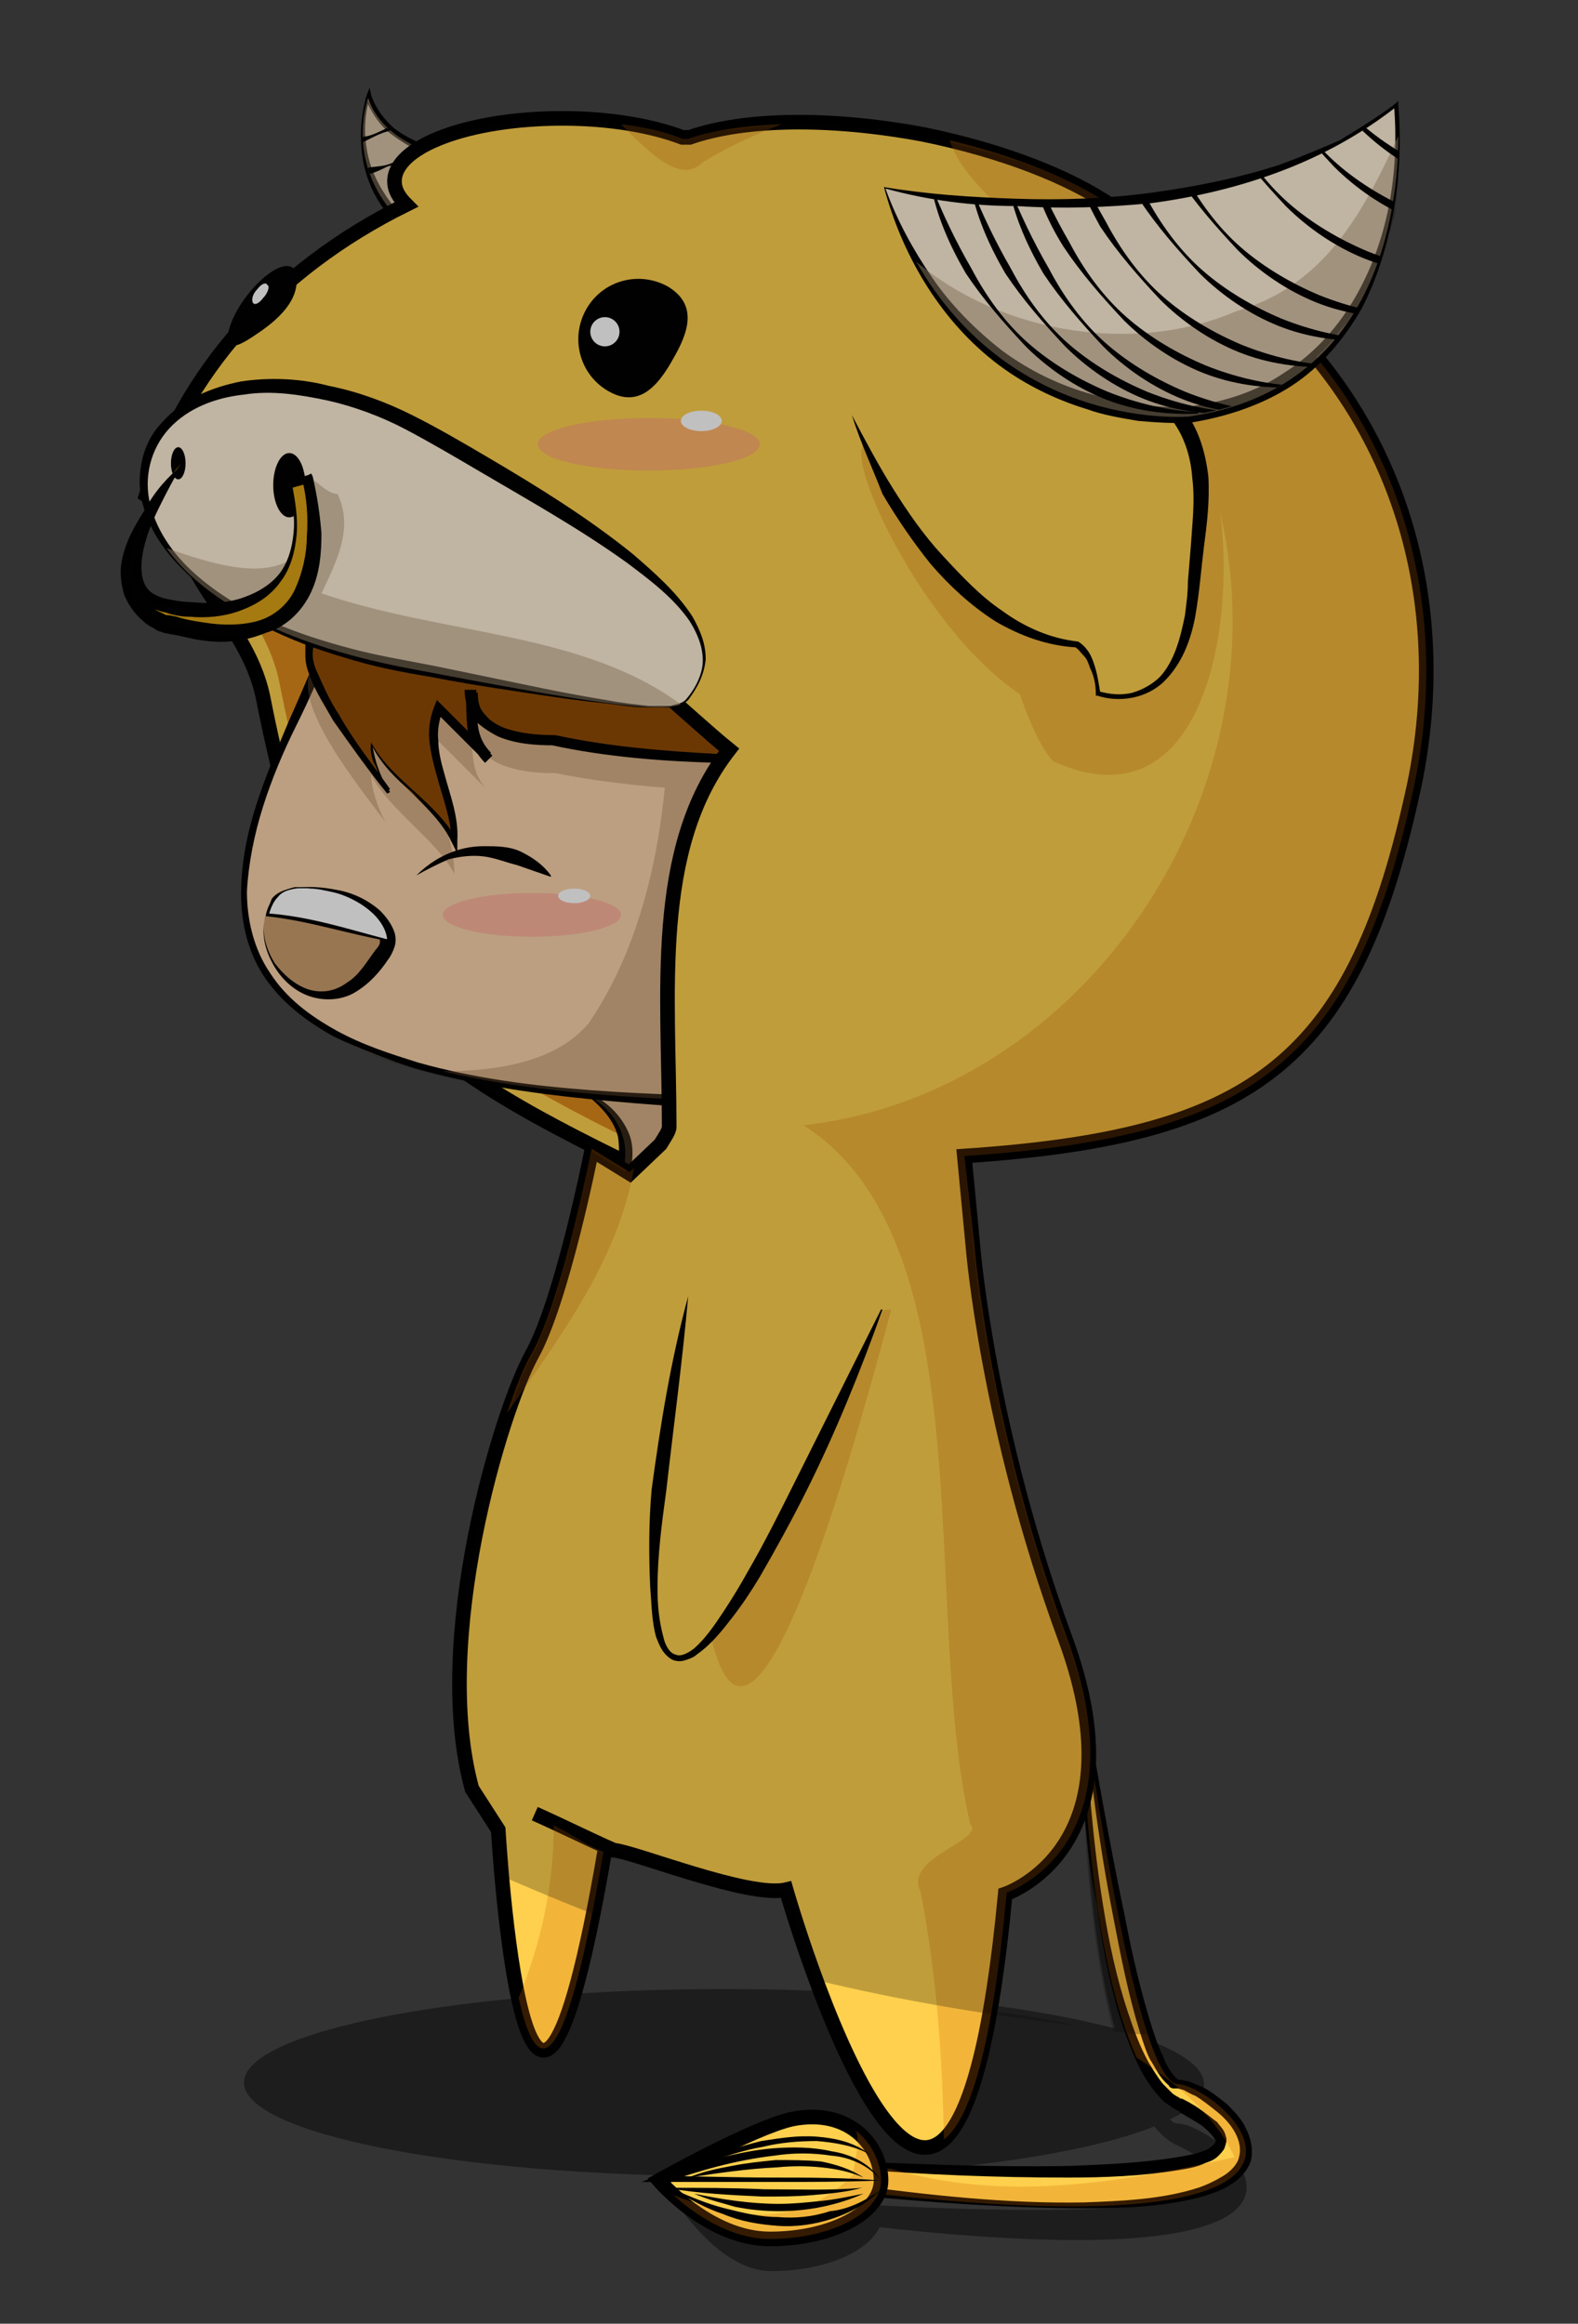 <?xml version="1.0" encoding="utf-8"?>
<!-- Generator: Adobe Illustrator 15.1.0, SVG Export Plug-In . SVG Version: 6.00 Build 0)  -->
<!DOCTYPE svg PUBLIC "-//W3C//DTD SVG 1.1//EN" "http://www.w3.org/Graphics/SVG/1.1/DTD/svg11.dtd">
<svg version="1.1" id="animals" xmlns="http://www.w3.org/2000/svg" xmlns:xlink="http://www.w3.org/1999/xlink" x="0px" y="0px"
	 width="108px" height="159px" viewBox="0 0 108 159" style="enable-background:new 0 0 108 159;" xml:space="preserve">
<rect x="0" y="0" width="108" height="159" fill="#333333" stroke="none"/>
<style type="text/css">
<![CDATA[
	.st0{opacity:0.26;fill:#CE6A06;}
	.st1{opacity:0.52;fill:#B29A7B;}
	.st2{opacity:0.43;}
	.st3{opacity:0.35;fill:#966D44;}
	.st4{fill:#8E4904;}
	.st5{fill:#F9D3AA;}
	.st6{clip-path:url(#SVGID_2_);}
	.st7{clip-path:url(#SVGID_4_);}
	.st8{opacity:0.25;fill:#050404;}
	.st9{fill:#C99C6B;}
	.st10{fill:#FFD04D;}
	.st11{fill:#FFEFD7;}
	.st12{fill:#FFFFFF;}
	.st13{opacity:0.7;fill:#CE6A06;}
	.st14{opacity:0.44;fill:#FF8D8D;}
	.st15{fill:#DBA214;}
	.st16{fill:#FFD04D;stroke:#000000;stroke-miterlimit:10;}
]]>
</style>
<g>
	<path class="st16" d="M57.2,53.1c-11.4-11.4-23.9-25-39.8-18.2c-1.2,0.6-3.2,0.2-4.7-1c-1.5,5.2,4.1,8.1,5.3,13.8
		C21.9,67.5,27.2,72,43.8,80c0.9-1.4,2-2.3,2-3C45.9,67.9,49.3,57.7,57.2,53.1z"/>
	<path class="st13" d="M58.4,52C47,40.6,34.5,27,18.5,33.8c-1.2,0.6-3.2,0.2-4.7-1c-1.5,5.2,4.1,8.1,5.3,13.8
		c3.9,19.7,9.2,24.3,25.9,32.3c0.9-1.4,2-2.3,2-3C47,66.8,50.4,56.6,58.4,52z"/>
	<g>
		<path class="st5" d="M39.4,74.5c0,0,5.1,1.9,2.8,6.9c-2.3,5,7.8-2.8,7.8-2.8v-6.1L39.4,74.5z"/>
		<path d="M39.6,74.5c1.5,0.5,2.9,1.6,3.5,3.2c0.3,0.9,0.2,1.8,0,2.6c-0.1,0.4-0.3,0.8-0.4,1.2c-0.2,0.3-0.3,0.7-0.3,1
			c0,0.1,0,0.1,0,0.2c0.1,0,0.3,0,0.4,0c0.4-0.1,0.7-0.2,1.1-0.3c0.7-0.3,1.4-0.7,2.1-1.1c1.4-0.9,2.6-1.9,3.8-2.9l-0.1,0.3
			c-0.1-2-0.1-4.1-0.2-6.1l0.6,0.5c-1.8,0.4-3.5,0.6-5.3,0.9C43.1,74.2,41.4,74.3,39.6,74.5z M39.4,74.4c1.7-0.5,3.5-1,5.2-1.4
			c1.8-0.4,3.5-0.8,5.3-1.1l0.6-0.1l0,0.6c0,2-0.1,4.1-0.2,6.1l0,0.2l-0.1,0.1c-1.4,0.9-2.7,1.8-4.1,2.6c-0.7,0.4-1.4,0.9-2.1,1.3
			c-0.4,0.2-0.7,0.4-1.2,0.5c-0.2,0.1-0.5,0.1-0.8,0c-0.2,0-0.3-0.2-0.4-0.3c-0.1-0.2-0.1-0.3-0.1-0.5c0-0.5,0.2-1,0.3-1.3
			c0.1-0.4,0.3-0.7,0.4-1.1c0.2-0.7,0.2-1.5,0.1-2.2C42,76.5,40.8,75.3,39.4,74.4l-0.1,0L39.4,74.4z"/>
	</g>
	<path class="st3" d="M39.4,74.5c0,0,5.1,1.9,2.8,6.9c-2.3,5,7.8-2.8,7.8-2.8v-6.1L39.4,74.5z"/>
	<path class="st2" d="M80.6,145.3c-0.2,0-0.4-0.1-0.5-0.3c1.5-0.7,2.3-1.5,2.3-2.4c0-1.2-1.7-2.3-4.6-3.3
		c-2.1-7.8-3.7-20.4-3.7-20.4c0.2,9.6,1.1,15.8,2.2,19.9c-6-1.6-15.7-2.7-26.7-2.7c-18.2,0-32.9,2.9-32.9,6.4s14.7,6.4,32.9,6.4
		c0.2,0,0.5,0,0.7,0c-2.6,1.2-5.1,0.1-5.1,0.1s3.4,6.4,7.6,6.4c3.6,0,6.6-1.3,7.4-3C96.5,156.4,83.7,145.4,80.6,145.3z M60.2,150.9
		c-0.2-0.8-0.6-1.5-1.2-2.1c8.8-0.5,16-1.7,20-3.3c0.9,1.1,1.6,1.3,1.6,1.3C91.5,152.2,67.4,151.3,60.2,150.9z"/>
	<g>
		<path class="st10" d="M74,115.5c0,0,3.4,27,6.6,27.1s16.3,11.9-22.3,7.3v-1.7c0,0,35,2.5,22.3-4.2C80.6,144.1,74.6,142.9,74,115.5
			z"/>
		<path d="M74.1,115.5c0.9,5.2,1.8,10.5,2.9,15.7c0.5,2.6,1.1,5.2,1.9,7.7c0.2,0.6,0.4,1.2,0.7,1.8c0.2,0.6,0.6,1.2,0.9,1.5
			c0,0,0.1,0,0.1,0.1c0,0,0,0,0,0l0.1,0c0.2,0,0.4,0.1,0.6,0.1c0.3,0.1,0.7,0.3,1,0.4c0.6,0.3,1.2,0.8,1.7,1.2c0.5,0.5,1,1,1.3,1.7
			c0.3,0.6,0.5,1.4,0.3,2.2c-0.3,0.8-0.9,1.3-1.4,1.6c-0.6,0.4-1.3,0.6-1.9,0.8c-2.6,0.7-5.3,0.8-8,0.8c-5.3,0-10.6-0.4-15.9-0.9
			l-0.3,0l0-0.3l0-1.7l0-0.3l0.4,0c4.9,0.2,9.8,0.4,14.8,0.3c2.4-0.1,4.9-0.2,7.3-0.6c0.6-0.1,1.2-0.2,1.7-0.4
			c0.3-0.1,0.5-0.2,0.7-0.4c0.2-0.2,0.2-0.2,0.2-0.3c-0.1-0.3-0.5-0.7-1-1.1c-0.5-0.3-1-0.6-1.5-0.9l0.1,0c-0.5-0.2-0.7-0.4-1-0.6
			c-0.3-0.2-0.5-0.5-0.7-0.7c-0.4-0.5-0.8-1.1-1.1-1.7c-0.6-1.2-1-2.4-1.4-3.6c-0.7-2.4-1.2-4.9-1.5-7.4
			C74.1,125.6,73.9,120.5,74.1,115.5L74.1,115.5z M74.1,115.5c0.3,5,0.6,10,1.4,14.9c0.4,2.5,0.9,4.9,1.7,7.3
			c0.4,1.2,0.8,2.3,1.4,3.4c0.3,0.5,0.6,1,1,1.5c0.2,0.2,0.4,0.4,0.6,0.6c0.2,0.2,0.5,0.3,0.6,0.4l0.1,0l0,0c0.6,0.3,1.1,0.6,1.6,1
			c0.3,0.2,0.5,0.4,0.8,0.6c0.2,0.3,0.5,0.5,0.6,1c0.1,0.2,0,0.5-0.1,0.8c-0.1,0.2-0.3,0.4-0.4,0.5c-0.3,0.3-0.6,0.4-0.9,0.5
			c-0.6,0.3-1.3,0.4-1.9,0.5c-2.5,0.4-5,0.5-7.5,0.5c-5,0-9.9-0.2-14.8-0.6l0.3-0.3l0,1.7l-0.3-0.3c5.3,0.7,10.6,1.3,15.9,1.2
			c2.6-0.1,5.3-0.2,7.8-1c0.6-0.2,1.2-0.5,1.7-0.8c0.5-0.3,1-0.8,1.1-1.3c0.3-1.1-0.5-2.3-1.5-3.1c-0.5-0.4-1-0.8-1.5-1.1
			c-0.3-0.1-0.6-0.3-0.8-0.4c-0.1,0-0.3-0.1-0.4-0.1l-0.1,0c-0.1,0-0.1,0-0.2,0c-0.1,0-0.3-0.1-0.3-0.2c-0.7-0.6-0.9-1.2-1.3-1.8
			c-0.3-0.6-0.5-1.3-0.7-1.9c-0.8-2.6-1.3-5.2-1.8-7.8C75.2,126.1,74.5,120.8,74.1,115.5L74.1,115.5z"/>
	</g>
	<path class="st0" d="M80.6,142.6c-3.1-0.2-6.6-27.1-6.6-27.1c0.3,14.7,2.2,21.8,3.8,25.3c2.6,1.7,5.2,3.7,6.7,6.8
		c-8.4,1.9-16,3-23.5,0.8c-1.7-0.1-2.8-0.2-2.8-0.2v1.7C96.9,154.5,83.7,142.8,80.6,142.6z"/>
	<g>
		<path class="st11" d="M47.1,11.5c0,0-19.7,2.4-21.9-4.8c0,0-3.1,8.1,8.5,12C33.6,18.6,46,16.8,47.1,11.5z"/>
		<path d="M47,11.5c-1.9,0.4-3.9,0.5-5.8,0.7c-2,0.1-4,0.1-6-0.1c-2-0.2-4-0.6-5.8-1.4c-0.9-0.4-1.8-0.9-2.6-1.5
			c-0.8-0.6-1.4-1.5-1.8-2.5l0.3,0c-0.4,1.3-0.4,2.7-0.1,4c0.3,1.3,1,2.5,1.8,3.5c0.9,1,1.9,1.8,3.1,2.4c1.2,0.7,2.4,1.2,3.7,1.6
			l-0.2,0c1.3-0.2,2.6-0.5,3.8-0.8c1.3-0.3,2.5-0.7,3.8-1.1c1.2-0.5,2.4-1,3.5-1.7C45.7,13.7,46.6,12.8,47,11.5z M47.1,11.5
			C46.9,12.8,46,14,45,14.9c-1.1,0.9-2.3,1.5-3.5,2.1c-2.5,1.1-5.1,1.8-7.8,2.2l-0.1,0l-0.1,0c-1.3-0.4-2.6-1-3.8-1.8
			c-1.2-0.7-2.3-1.6-3.2-2.8c-0.9-1.1-1.5-2.5-1.7-3.9c-0.2-1.4-0.1-2.8,0.3-4.2l0.2-0.5l0.1,0.5c0.3,0.9,0.9,1.7,1.6,2.3
			c0.8,0.6,1.7,1,2.6,1.3c1.9,0.6,3.8,0.8,5.7,1c1.9,0.2,3.9,0.3,5.9,0.3C43.1,11.5,45.1,11.5,47.1,11.5L47.1,11.5L47.1,11.5z"/>
	</g>
	<path class="st1" d="M47.1,11.5c0,0-19.7,2.4-21.9-4.8c0,0-3.1,8.1,8.5,12C33.6,18.6,46,16.8,47.1,11.5z"/>
	<g>
		<path class="st5" d="M83.5,49.4c0,14.4,0,27.3-35.7,26.1c-32.4-1.1-35.2-10.5-27.9-26c6.2-13.2,8.2-26.1,27.9-26.1
			C67.5,23.3,83.5,35,83.5,49.4z"/>
		<g>
			<path d="M83.6,49.4c0,4,0.1,8.1-0.8,12c-0.5,2-1.2,3.9-2.4,5.6c-1.2,1.7-2.7,3.1-4.4,4.2c-3.5,2.2-7.5,3.3-11.5,3.9
				c-4,0.6-8.1,0.8-12.1,0.8c-4,0-8.1-0.3-12.1-0.7c-4-0.4-8-1-11.9-2.1c-1.9-0.6-3.8-1.3-5.6-2.2c-1.8-1-3.4-2.2-4.6-3.9
				c-1.2-1.7-1.7-3.8-1.7-5.8c0-2.1,0.4-4.1,1-6c0.6-1.9,1.4-3.8,2.2-5.7c0.8-1.8,1.6-3.7,2.4-5.5c1.5-3.7,3-7.5,5.2-11
				c1.1-1.7,2.4-3.3,3.9-4.7c1.5-1.4,3.3-2.5,5.2-3.4c3.8-1.7,8-2.1,12-2.1c8.1,0.1,16.3,2.2,23.2,6.6c3.4,2.2,6.4,5.1,8.6,8.5
				C82.3,41.4,83.6,45.4,83.6,49.4z M83.5,49.4c0-4-1.4-8-3.6-11.3c-2.3-3.3-5.3-6-8.7-8.1c-6.8-4.2-14.9-6.1-22.8-6.2
				c-4,0-8,0.4-11.6,2c-3.6,1.5-6.6,4.3-8.7,7.6c-2.2,3.3-3.7,7.1-5.3,10.7c-0.8,1.8-1.6,3.7-2.5,5.5c-0.9,1.8-1.7,3.7-2.3,5.6
				c-0.6,1.9-1,3.9-1.1,5.8c0,2,0.5,4,1.6,5.6c1.1,1.7,2.7,2.9,4.5,3.9c1.8,1,3.7,1.6,5.6,2.2c3.9,1.1,7.9,1.6,11.9,1.9
				c4,0.3,8,0.4,12,0.4c4,0,8-0.2,12-0.8c3.9-0.6,7.9-1.6,11.3-3.6c1.7-1,3.2-2.3,4.4-3.9c1.2-1.6,2-3.5,2.5-5.4
				C83.5,57.5,83.4,53.4,83.5,49.4z"/>
		</g>
	</g>
	<g>
		<defs>
			<path id="SVGID_1_" d="M47.1,11.5c0,0-19.7,2.4-21.9-4.8c0,0-3.1,8.1,8.5,12C33.6,18.6,46,16.8,47.1,11.5z"/>
		</defs>
		<clipPath id="SVGID_2_">
			<use xlink:href="#SVGID_1_"  style="overflow:visible;"/>
		</clipPath>
		<g class="st6">
			<g>
				<path d="M21.4,9.8c0.9,0,1.7-0.1,2.5-0.3c0.4-0.1,0.9-0.1,1.3-0.2c0.4-0.1,0.8-0.3,1.2-0.5c1.5-0.9,2.9-1.8,4.5-2.6l0,0
					c-1.2,1.3-2.7,2.3-4.4,2.8c-0.4,0.1-0.8,0.3-1.2,0.5c-0.4,0.2-0.8,0.4-1.2,0.5C23.2,10.1,22.2,10.2,21.4,9.8L21.4,9.8z"/>
			</g>
			<g>
				<path d="M22.6,11.8c0.9,0,1.7-0.1,2.5-0.3c0.4-0.1,0.9-0.1,1.3-0.2c0.4-0.1,0.8-0.3,1.2-0.5c1.5-0.9,2.9-1.8,4.5-2.6l0,0
					c-1.2,1.3-2.7,2.3-4.4,2.8c-0.4,0.1-0.8,0.3-1.2,0.4c-0.4,0.2-0.8,0.4-1.2,0.5C24.3,12.2,23.4,12.3,22.6,11.8L22.6,11.8z"/>
			</g>
			<g>
				<path d="M25.5,14.4c0.9,0,1.7-0.1,2.5-0.3c0.4-0.1,0.9-0.1,1.3-0.2c0.4-0.1,0.8-0.3,1.2-0.5c1.5-0.9,2.9-1.8,4.5-2.6l0,0
					c-1.2,1.3-2.7,2.3-4.4,2.8c-0.4,0.1-0.8,0.3-1.2,0.5c-0.4,0.2-0.8,0.4-1.2,0.5C27.3,14.8,26.3,14.8,25.5,14.4L25.5,14.4z"/>
			</g>
		</g>
	</g>
	<path class="st3" d="M83.5,49.4c0-14.4-16-26.1-35.7-26.1c-1.5,0-2.8,0.1-4.1,0.2c0.1,0.7,0.2,1.5,0.3,2.2
		c-14.3,1.3-18.2,9.8-22.8,20.4c-0.9,2.3,3,7.3,5.3,10.3c-0.4-0.5-1.1-2.3-1.1-3.4c1.1,2.3,4.6,4.6,5.7,6.8c0-3.4-2.3-5.7-1.1-9.1
		c1.1,1.1,2.3,2.3,3.4,3.4c-1.1-1.1-1.1-2.3-1.1-4.6c0,3.4,4.6,3.4,5.7,3.4c2.5,0.5,5,0.8,7.5,1c-0.6,6.1-2.2,11.7-5.2,16.1
		c-2,2.4-5.6,3.3-10,3.3c4.5,1.1,10.3,1.7,17.6,2c32.3,1.1,35.4-9.4,35.7-22c0,0,0,0,0,0c0-0.6,0-1.2,0-1.7c0-0.1,0-0.1,0-0.2
		C83.5,50.8,83.5,50.1,83.5,49.4z"/>
	<g>
		<path class="st4" d="M25.4,50.9c1.1,2.3,4.6,4.6,5.7,6.8c0-3.4-2.3-5.7-1.1-9.1c1.1,1.1,2.3,2.3,3.4,3.4c-1.1-1.1-1.1-2.3-1.1-4.6
			c0,3.4,4.6,3.4,5.7,3.4c15,3.2,30.6-0.8,45.6,0.3c0-0.6,0-1.2,0-1.7c0-14.4-16-26.1-35.7-26.1c-17.4,0-21.7,9.1-26.6,20.6
			c-0.9,2.3,3,7.3,5.3,10.3C26.2,53.8,25.4,52,25.4,50.9z"/>
		<g>
			<path d="M25.4,50.8c0.7,1.3,1.8,2.3,2.9,3.3c1.1,1,2.2,2,3,3.4l-0.4,0.1c0-1.5-0.6-3-1-4.5c-0.2-0.7-0.4-1.5-0.5-2.3
				c-0.1-0.8,0-1.6,0.3-2.4l0.2-0.5l0.4,0.4l3.4,3.4l-0.5,0.5c-0.6-0.6-1.1-1.5-1.2-2.3c-0.1-0.9-0.1-1.7-0.1-2.5h0.8
				c0,0.6,0.1,1.1,0.5,1.5c0.3,0.4,0.8,0.7,1.3,0.9c1.1,0.4,2.3,0.5,3.5,0.5h0l0,0c3.7,0.8,7.5,1.1,11.3,1.3c3.8,0.1,7.6,0,11.4-0.2
				c3.8-0.2,7.6-0.4,11.4-0.6c3.8-0.1,7.6-0.2,11.4,0l-0.2,0.2c0-1,0-2.1-0.1-3.1c-0.1-1-0.2-2-0.5-3c-0.5-2-1.3-3.9-2.3-5.6
				c-2.1-3.5-5.1-6.4-8.4-8.7c-6.8-4.5-15-6.7-23.1-6.9c-4.1-0.1-8.2,0.3-12,1.6c-1.9,0.7-3.7,1.7-5.3,2.9c-1.6,1.2-3,2.7-4.2,4.4
				c-2.4,3.3-4.1,7.1-5.7,10.8c-0.2,0.5-0.3,0.9-0.3,1.4c0,0.5,0.2,1,0.4,1.4c0.4,0.9,0.8,1.8,1.4,2.7c1,1.8,2.3,3.4,3.5,5.1
				l-0.2,0.1c-0.3-0.5-0.6-1.1-0.8-1.7C25.5,52.1,25.3,51.5,25.4,50.8l-0.1-0.2L25.4,50.8z M25.5,51.1c0.1,0.5,0.2,1,0.4,1.5
				c0.2,0.6,0.5,1.1,0.8,1.6l-0.2,0.1c-1.3-1.6-2.5-3.3-3.7-5c-0.5-0.9-1.1-1.8-1.5-2.8c-0.2-0.5-0.4-1-0.4-1.6c0-0.3,0-0.5,0-0.9
				c0-0.1,0-0.1,0.1-0.2l0-0.1l0-0.1l0.1-0.4c1.6-3.8,3.2-7.6,5.6-11.1c2.4-3.4,5.8-6.3,9.8-7.7c4-1.5,8.2-1.8,12.4-1.8
				c4.2,0.1,8.3,0.7,12.3,1.9c4,1.2,7.8,2.9,11.3,5.3c3.4,2.4,6.4,5.4,8.5,9.1c1,1.8,1.8,3.8,2.3,5.8c0.2,1,0.4,2.1,0.4,3.1
				c0.1,1,0,2.1,0,3.1l0,0.2l-0.2,0c-3.8-0.3-7.6-0.3-11.4-0.1c-3.8,0.2-7.6,0.5-11.4,0.8c-3.8,0.3-7.6,0.5-11.5,0.4
				c-3.8-0.1-7.7-0.4-11.4-1.2l0.1,0c-1.3,0-2.6-0.1-3.8-0.6c-0.6-0.3-1.2-0.7-1.7-1.2c-0.4-0.6-0.6-1.3-0.6-2h0.8
				c0,0.8,0,1.6,0.1,2.4c0.1,0.8,0.4,1.4,0.9,1.9l-0.5,0.5l-3.4-3.4l0.6-0.1c-0.2,0.7-0.4,1.4-0.3,2.2c0,0.7,0.2,1.5,0.4,2.2
				c0.4,1.5,1,3,0.9,4.6l0,0.9l-0.4-0.8c-0.6-1.3-1.7-2.3-2.7-3.4C27.2,53.4,26.1,52.3,25.5,51.1z"/>
		</g>
	</g>
	<path class="st16" d="M76.1,14.1c-2.9-2-7.5-3.8-12.9-4.9c-6.4-1.2-12.3-1.1-16,0.2c-0.2,0-0.3,0-0.5,0c-2.1-0.8-5-1.3-8.2-1.3
		c-6.4,0-11.5,1.9-11.5,4.3c0,0.6,0.3,1.1,0.8,1.6C18.7,18.5,12.6,25.6,10,33.9c1.6,1.2,3.7,1.7,5,1C32,33.1,44.2,46.7,49.9,51.3
		c-5.3,6.8-4.1,16.7-4.1,25.8c0,0.3-0.3,0.7-0.6,1.2l-2.1,2l-2.6-1.6c0,0-2,10.2-4.1,14c-2.1,3.8-6.9,19.5-4.1,29.7l1.8,2.8
		c0,0,1.9,33,7.3,1.4c0,0,0.2,0,0.6,0c-1.8-0.8-3.6-1.7-5.4-2.5c1.8,0.8,3.6,1.7,5.4,2.5c1.4,0.1,9.3,3.3,11.8,2.7
		c0,0,11.3,39.5,15,0.3c0,0,9.4-3.1,4.1-17.5s-6.3-26.7-6.3-26.7L66,79.1c19.4-1.3,26.5-6.1,30.6-24.5
		C100.2,39.1,94.4,22.2,76.1,14.1z"/>
	<path class="st0" d="M46.7,9.5c-1.2-0.5-2.6-0.8-4.2-1c2.1,2.1,4.1,4.1,5.6,2.6c1.8-1.1,3.6-1.9,5.4-2.6c-2.5,0.1-4.7,0.4-6.4,1
		C47.1,9.5,46.9,9.5,46.7,9.5z"/>
	<path class="st0" d="M35.5,136.7c1.1,5.1,3,6.6,5.8-10c-1.1-0.4-2-1.1-3.4-1.8C37.9,129.1,37,133,35.5,136.7z"/>
	<path class="st0" d="M43.1,80.2l-2.6-1.6c0,0-2,10.2-4.1,14c-0.5,0.8-1.1,2.3-1.7,4.1c3.7-5.3,7.6-10.5,8.7-16.8L43.1,80.2z"/>
	<path class="st0" d="M76.1,14.1c-2.6-1.8-6.5-3.4-11.1-4.5c2.1,6.7,17.9,9.5-5.8,20.8c-1.5,0.7,3.8,12.5,10.6,17.1
		c0,0,1.1,3.4,2.3,4.6c10.2,4.6,12.5-9.1,11.4-17.1C88,54.3,74.3,74.8,55,77c12.5,8,8,33,11.4,47.8c1.1,1.1-4.6,2.3-3.4,4.6
		c1.1,5.7,1.5,11.3,1.6,17c1.8-1.4,3.3-6.2,4.3-16.9c0,0,9.4-3.1,4.1-17.5s-6.3-26.7-6.3-26.7L66,79.1c19.4-1.3,26.5-6.1,30.6-24.5
		C100.2,39.1,94.4,22.2,76.1,14.1z"/>
	<g>
		<path class="st10" d="M58.3,28.4c0,0,5.9,14.9,15.5,15.7c0,0,1.3,0.6,1.5,3.4c0,0,5.6,2.3,6.5-6.8c0.9-9.1,3-14.6-14-17.9"/>
		<path d="M58.3,28.4c0.9,1.7,1.8,3.4,2.8,5c1,1.6,2.1,3.2,3.4,4.6c1.3,1.4,2.6,2.8,4.1,3.8c1.5,1.1,3.3,1.9,5.2,2.1l0,0l0,0
			c0.3,0.2,0.5,0.4,0.7,0.7c0.2,0.3,0.3,0.6,0.4,0.9c0.2,0.6,0.3,1.3,0.4,1.9l-0.1-0.1c0.7,0.2,1.5,0.3,2.3,0.1
			c0.7-0.2,1.4-0.6,1.9-1.1c1-1.1,1.4-2.7,1.7-4.2c0.1-0.8,0.2-1.5,0.2-2.3l0.2-2.4c0.1-1.6,0.3-3.1,0.1-4.7c-0.1-1.5-0.6-3-1.5-4.1
			c-0.9-1.2-2.2-2.1-3.6-2.8c-2.8-1.4-5.8-2.3-8.9-3.1l0-0.1c3.1,0.5,6.3,1.1,9.3,2.4c1.5,0.7,2.9,1.6,4,2.9c1.1,1.3,1.6,3,1.8,4.7
			c0.1,1.7-0.1,3.3-0.3,4.8c-0.2,1.6-0.3,3.1-0.6,4.8c-0.3,1.6-0.9,3.2-2.1,4.4c-1.2,1.2-3.1,1.5-4.6,1l-0.1,0l0-0.1
			c0-0.6-0.1-1.2-0.4-1.8c-0.1-0.3-0.2-0.6-0.4-0.8c-0.2-0.2-0.4-0.5-0.6-0.6l0.1,0c-2-0.1-3.9-0.8-5.6-1.8
			c-1.7-1.1-3.1-2.4-4.4-3.9c-1.2-1.5-2.3-3.1-3.3-4.8C59.7,32,58.9,30.3,58.3,28.4L58.3,28.4z"/>
	</g>
	<g>
		<path class="st11" d="M60.5,12.8c0,0,21.3,5,35.1-5.6c0,0,2.1,18.9-14.2,21.2C81.3,28.4,66.2,29.9,60.5,12.8z"/>
		<path d="M60.5,12.8c3,0.5,6,0.7,9.1,0.8c3,0.1,6.1,0,9.1-0.4c3-0.4,6-1,8.8-1.9c1.4-0.5,2.8-1.1,4.2-1.7C93,8.8,94.3,8,95.5,7.1
			l0.2-0.2l0,0.3c0.2,2.4,0.1,4.7-0.3,7.1c-0.4,2.3-1.1,4.7-2.2,6.8c-1.2,2.1-2.8,4-4.8,5.3c-2,1.3-4.4,2.1-6.8,2.5
			c-1.3,0.1-2.5,0-3.7-0.1c-1.2-0.2-2.4-0.4-3.5-0.8c-2.3-0.7-4.5-1.8-6.4-3.3C64.2,21.7,61.7,17.3,60.5,12.8L60.5,12.8L60.5,12.8z
			 M60.6,12.9c0.8,2.2,1.9,4.2,3.2,6.1c1.3,1.9,3,3.6,4.8,5c1.9,1.4,4,2.4,6.2,3c2.2,0.6,4.6,1,6.7,0.8c2.3-0.3,4.5-1,6.4-2.3
			c1.9-1.2,3.5-2.9,4.7-4.9c2.4-4,3.2-8.8,2.8-13.5l0.3,0.1c-2.4,1.9-5.1,3.4-8,4.5c-2.9,1.1-5.9,1.8-8.9,2.2
			c-3.1,0.3-6.1,0.4-9.2,0.2C66.5,14.1,63.5,13.7,60.6,12.9z"/>
	</g>
	<path class="st1" d="M84.6,21.3c-6.7,2.9-15.8,1.7-21.9-3.4c6.7,11.7,18.7,10.6,18.7,10.6c13-1.9,14.3-14.3,14.3-19.2
		C93.2,14.8,90.5,19.6,84.6,21.3z"/>
	<g>
		<path class="st11" d="M47,47.9c-0.9,1.1-5.7,0.3-19.3-2.2C14.1,43.1,9,36.8,9.9,31.9c0.9-4.9,8.7-8.5,20.5-1.6
			C42.5,37.3,51.4,42.7,47,47.9z"/>
		<path d="M47.1,47.9c-0.4,0.4-0.9,0.4-1.4,0.5c-0.5,0-1,0-1.5,0c-1,0-2-0.2-3-0.3c-2-0.2-3.9-0.5-5.9-0.8c-2-0.3-3.9-0.6-5.9-1
			c-1.9-0.3-3.9-0.7-5.8-1.3c-3.8-1.1-7.5-2.8-10.5-5.5c-1.5-1.3-2.8-3-3.3-4.9c-0.3-1-0.3-2-0.1-3c0.2-1,0.7-2,1.4-2.7
			c1.4-1.6,3.4-2.4,5.4-2.8c2-0.3,4.1-0.2,6,0.3c2,0.4,3.9,1.1,5.7,2c1.8,0.9,3.5,1.9,5.2,2.9c3.4,2,6.8,4.1,9.9,6.6
			c1.5,1.3,3,2.6,4.1,4.3c0.5,0.9,0.9,1.8,0.9,2.9C48.2,46.2,47.7,47.1,47.1,47.9z M47,47.8c0.6-0.7,1.1-1.7,1.1-2.6
			c0-1-0.4-1.9-0.9-2.7c-1.1-1.6-2.7-2.8-4.3-4c-3.2-2.3-6.6-4.2-10-6.2c-1.7-1-3.4-2-5.1-2.9c-1.7-0.9-3.6-1.6-5.4-2
			c-1.9-0.4-3.8-0.7-5.7-0.4c-1.9,0.2-3.8,0.9-5.1,2.3c-1.3,1.4-1.8,3.4-1.3,5.3c0.5,1.9,1.7,3.5,3.2,4.8c1.5,1.3,3.2,2.3,5,3.1
			c1.8,0.8,3.7,1.4,5.6,1.9c1.9,0.5,3.8,0.8,5.8,1.2c1.9,0.4,3.9,0.8,5.8,1.2c1.9,0.4,3.9,0.8,5.8,1.1c1,0.2,2,0.3,2.9,0.4
			c0.5,0,1,0,1.5,0C46.1,48.2,46.7,48.2,47,47.8z"/>
	</g>
	<path class="st1" d="M23.1,33.8c-1.1,0-2.3-2.3-3.4-1.1c0,1.1,1.1,4.6,0,5.7c-2.1,1.1-5.2,0.2-8.3-0.9c2.4,3.4,7.6,6.5,16.4,8.2
		c12,2.3,17.1,3.1,18.8,2.5c-6.8-5-16.1-4.7-24.6-7.6C23.1,38.3,24.2,36.1,23.1,33.8z"/>
	<g>
		<path d="M46.1,24.5c-1.1,2-2.4,3.4-4.4,2.3c-2-1.1-2.7-3.6-1.6-5.6c1.1-2,3.6-2.7,5.6-1.6C47.7,20.8,47.2,22.6,46.1,24.5z"/>
		<circle class="st12" cx="41.4" cy="22.7" r="1"/>
	</g>
	<g>
		<path d="M17.8,22.7c-1.3,0.9-2.3,1.5-2.2,0.2c0.2-1.3,1.4-3.1,2.7-4.1c1.3-1,2.2-0.7,2,0.6C20.2,20.7,19.1,21.8,17.8,22.7z"/>
		<path class="st12" d="M18,20.4c-0.3,0.4-0.6,0.5-0.7,0.3c-0.1-0.2,0-0.6,0.3-0.9c0.3-0.4,0.6-0.5,0.7-0.3
			C18.5,19.6,18.3,20.1,18,20.4z"/>
	</g>
	<ellipse cx="19.8" cy="33.2" rx="1.1" ry="2.2"/>
	<ellipse cx="12.2" cy="31.7" rx="0.5" ry="1.1"/>
	<g>
		<path class="st15" d="M12.4,31.7c0,0-6.6,8.6-1,9.7c5.6,1.1,10-1.5,8.4-8.3l1.1-0.3c0,0,3.5,13.7-9.4,9.8
			C11.4,42.7,4.7,40.9,12.4,31.7z"/>
		<g>
			<path d="M12.5,31.8c-0.6,0.9-1.1,1.9-1.6,2.9c-0.5,1-0.9,2-1.1,3c-0.2,1-0.2,2.1,0.4,2.7c0.3,0.3,0.8,0.5,1.3,0.6
				c0.5,0.1,1.1,0.2,1.6,0.2c1.1,0.1,2.1,0.1,3.2-0.2c1-0.3,2-0.8,2.7-1.6c0.7-0.8,1-1.9,1.1-3c0.1-1.1-0.1-2.2-0.3-3.2l0-0.2
				l0.2-0.1l1.1-0.4l0.2-0.1l0.1,0.2c0.3,1.3,0.5,2.6,0.6,3.9c0,1.3-0.1,2.7-0.7,4c-0.6,1.3-1.7,2.4-3.1,2.8
				C16.5,44,15,44,13.7,43.8c-0.7-0.1-1.3-0.3-2-0.4l-0.5-0.1c-0.2-0.1-0.4-0.1-0.5-0.2c-0.3-0.2-0.6-0.3-0.9-0.6
				c-0.6-0.5-1-1.1-1.3-1.8c-0.2-0.7-0.3-1.4-0.2-2.1c0.2-1.4,0.9-2.6,1.6-3.7C10.6,33.6,11.5,32.6,12.5,31.8l0.3-0.4L12.5,31.8z
				 M12.5,31.8c-0.8,1.1-1.5,2.1-2.1,3.3c-0.6,1.1-1.1,2.3-1.2,3.5c-0.1,1.2,0.3,2.4,1.3,3c0.2,0.2,0.5,0.3,0.7,0.4
				c0.1,0.1,0.3,0.1,0.4,0.1l0.5,0.1c0.6,0.2,1.2,0.3,1.9,0.4c1.2,0.2,2.5,0.2,3.6-0.1c1.1-0.3,2.1-1.1,2.6-2.2
				c0.5-1.1,0.8-2.4,0.8-3.6c0.1-1.3,0-2.6-0.3-3.8l0.3,0.2l-1.1,0.3l0.1-0.2c0.2,1.1,0.4,2.2,0.3,3.4c-0.1,1.1-0.4,2.3-1.1,3.2
				c-0.7,1-1.7,1.6-2.8,2c-1.1,0.4-2.3,0.5-3.4,0.4c-0.6,0-1.1-0.1-1.7-0.3c-0.6-0.1-1.2-0.4-1.7-0.9c-0.5-0.5-0.7-1.1-0.8-1.8
				c0-0.6,0.1-1.2,0.2-1.8C9.7,35.3,10.9,33.4,12.5,31.8L12.5,31.8z"/>
		</g>
	</g>
	<path class="st0" d="M47.6,90.8c0,0-1.8,56.1,13.4-1.2"/>
	<g>
		<path class="st10" d="M47.1,88.7c0,0-10.1,55.2,13.4,0.8"/>
		<path d="M47.1,88.7c-0.4,4.5-1,8.9-1.5,13.3c-0.3,2.2-0.6,4.4-0.6,6.7c0,1.1,0.1,2.2,0.4,3.3c0.1,0.5,0.4,1.1,0.8,1.2
			c0.4,0.2,0.9-0.1,1.3-0.4c0.8-0.7,1.4-1.6,2-2.5c0.6-0.9,1.2-1.9,1.7-2.8c1.1-1.9,2.1-3.9,3.1-5.9c2-4,4-8,6-12l0.1,0
			c-1.5,4.2-3.2,8.4-5.2,12.4c-1,2-2.1,4-3.2,5.9c-0.6,1-1.2,1.9-1.9,2.8c-0.7,0.9-1.4,1.8-2.4,2.5c-0.2,0.2-0.5,0.3-0.8,0.4
			c-0.3,0.1-0.7,0.1-1-0.1c-0.6-0.4-0.8-1-1-1.5c-0.3-1.1-0.3-2.2-0.4-3.4c-0.1-2.2-0.1-4.5,0.1-6.7C45.2,97.5,45.9,93.1,47.1,88.7
			L47.1,88.7z"/>
	</g>
	<path class="st16" d="M60.3,149.2c0,2.2-3.4,4-7.6,4c-4.2,0-7.6-4-7.6-4s6.4-3.6,9.1-4.2C58.2,144.2,60.3,146.9,60.3,149.2z"/>
	<path class="st0" d="M58.6,145.8c0.3,1.1-0.2,2.2-0.2,3c-3.8,3.8-8.2,3-12.3,1.4c1.3,1.2,3.8,3,6.6,3c4.2,0,7.6-1.8,7.6-4
		C60.3,148,59.7,146.7,58.6,145.8z"/>
	<g>
		<g>
			<path d="M45.1,149.2c1.1-0.6,2.3-1.2,3.4-1.6s2.4-0.8,3.6-1.1c1.3-0.2,2.5-0.4,3.8-0.3c1.3,0.1,2.6,0.4,3.6,1.2
				c-1.1-0.6-2.4-0.8-3.6-0.9c-1.2,0-2.5,0.1-3.7,0.4c-1.2,0.2-2.4,0.6-3.6,1C47.4,148.3,46.2,148.7,45.1,149.2z"/>
		</g>
		<g>
			<path d="M60.2,149.9c-0.9,0.9-2,1.5-3.2,1.9c-1.2,0.4-2.5,0.6-3.8,0.5c-1.3-0.1-2.5-0.3-3.7-0.8c-1.2-0.4-2.3-1-3.4-1.7
				c1.1,0.5,2.3,1,3.5,1.3c1.2,0.3,2.4,0.6,3.6,0.6c1.2,0.1,2.4,0,3.6-0.4C58,151.2,59.2,150.6,60.2,149.9z"/>
		</g>
		<g>
			<path d="M60.3,149.2c-2.5,0.1-5,0.1-7.5,0.1c-2.5,0-5,0-7.5,0l-1.4,0l1.3-0.5c1.3-0.5,2.5-0.8,3.8-1.1c1.3-0.3,2.6-0.6,3.9-0.7
				c1.3-0.1,2.7-0.1,4,0.2C58.3,147.4,59.6,148.1,60.3,149.2z M60.3,149.2c-0.8-1-2.1-1.6-3.4-1.7c-1.3-0.2-2.6-0.2-3.9,0
				c-2.6,0.3-5.1,1-7.6,1.9l-0.1-0.5c2.5,0,5,0.1,7.5,0.1C55.3,149,57.8,149,60.3,149.2z"/>
		</g>
		<g>
			<path d="M47.1,149c1-0.4,1.9-0.6,3-0.8c1-0.2,2-0.3,3-0.4c1,0,2.1,0,3.1,0.1c1,0.2,2,0.5,2.9,1.1c-0.9-0.4-1.9-0.6-2.9-0.7
				c-1-0.1-2-0.1-3,0C51.1,148.4,49.1,148.7,47.1,149z"/>
		</g>
		<g>
			<path d="M45.6,149.7c2.3,0,4.5,0,6.7,0.1c2.2,0,4.5,0.1,6.7-0.1c-1.1,0.3-2.2,0.4-3.4,0.5c-1.1,0.1-2.3,0.1-3.4,0.1
				C50.1,150.2,47.8,150.1,45.6,149.7z"/>
		</g>
		<g>
			<path d="M47.5,150.1c1.9,0.4,3.9,0.7,5.8,0.7c1,0,1.9-0.1,2.9-0.2c1-0.1,1.9-0.3,2.9-0.5c-1.8,0.8-3.8,1.2-5.8,1.2
				c-1,0-2-0.1-3-0.3C49.3,150.7,48.4,150.5,47.5,150.1z"/>
		</g>
	</g>
	<g>
		<defs>
			<path id="SVGID_3_" d="M60.6,12.8c0,0,21.3,5,35.1-5.6c0,0,2.1,18.9-14.2,21.2C81.5,28.4,66.3,29.9,60.6,12.8z"/>
		</defs>
		<clipPath id="SVGID_4_">
			<use xlink:href="#SVGID_3_"  style="overflow:visible;"/>
		</clipPath>
		<g class="st7">
			<g>
				<path d="M63.7,12.6c0.8,2,1.7,3.9,2.8,5.8c1,1.9,2.3,3.7,3.9,5.1c1.6,1.4,3.5,2.5,5.4,3.3c2,0.8,4.1,1.3,6.2,1.4v0.1
					c-2.2,0.1-4.4-0.2-6.4-1c-2-0.8-3.9-2.1-5.4-3.6c-1.5-1.6-2.9-3.2-4.1-5C65,16.8,64.1,14.8,63.7,12.6L63.7,12.6z"/>
			</g>
			<g>
				<path d="M66.4,12.6c0.8,2,1.7,3.9,2.8,5.8c1,1.9,2.3,3.7,3.9,5.1c1.6,1.4,3.5,2.5,5.4,3.3c2,0.8,4.1,1.3,6.2,1.4v0.1
					c-2.2,0.1-4.4-0.2-6.4-1c-2-0.8-3.9-2.1-5.4-3.6c-1.5-1.6-2.9-3.2-4.1-5C67.7,16.8,66.8,14.8,66.4,12.6L66.4,12.6z"/>
			</g>
			<g>
				<path d="M69,12.6c0.8,2,1.7,3.9,2.8,5.8c1,1.9,2.3,3.7,3.9,5.1c1.6,1.4,3.5,2.5,5.4,3.3c2,0.8,4.1,1.3,6.2,1.4v0.1
					c-2.2,0.1-4.4-0.2-6.4-1c-2-0.8-3.9-2.1-5.4-3.6c-1.5-1.6-2.9-3.2-4.1-5C70.3,16.8,69.4,14.8,69,12.6L69,12.6z"/>
			</g>
			<g>
				<path d="M70.4,10.8c0.8,2,1.7,3.9,2.8,5.8c1,1.9,2.3,3.7,3.9,5.1c1.6,1.4,3.5,2.5,5.4,3.3c2,0.8,4.1,1.3,6.2,1.4v0.1
					c-2.2,0.1-4.4-0.2-6.4-1c-2-0.8-3.9-2.1-5.4-3.6c-1.5-1.6-2.9-3.2-4.1-5C71.6,15,70.8,13,70.4,10.8L70.4,10.8z"/>
			</g>
			<g>
				<path d="M72.9,9.4c0.8,2,1.7,3.9,2.8,5.8c1,1.9,2.3,3.7,3.9,5.1c1.6,1.4,3.5,2.5,5.4,3.3c2,0.8,4.1,1.3,6.2,1.4v0.1
					c-2.2,0.1-4.4-0.2-6.4-1c-2-0.8-3.9-2.1-5.4-3.6c-1.5-1.6-2.9-3.2-4.1-5C74.2,13.5,73.3,11.5,72.9,9.4L72.9,9.4z"/>
			</g>
			<g>
				<path d="M75.6,7.6c0.8,2,1.7,3.9,2.8,5.8c1,1.9,2.3,3.7,3.9,5.1c1.6,1.4,3.5,2.5,5.4,3.3c2,0.8,4.1,1.3,6.2,1.4v0.1
					c-2.2,0.1-4.4-0.2-6.4-1c-2-0.8-3.9-2.1-5.4-3.6c-1.5-1.6-2.9-3.2-4.1-5C76.9,11.7,76,9.7,75.6,7.6L75.6,7.6z"/>
			</g>
			<g>
				<path d="M78.2,6c0.8,2,1.7,3.9,2.8,5.8c1,1.9,2.3,3.7,3.9,5.1c1.6,1.4,3.5,2.5,5.4,3.3c2,0.8,4.1,1.3,6.2,1.4v0.1
					c-2.2,0.1-4.4-0.2-6.4-1c-2-0.8-3.9-2.1-5.4-3.6c-1.5-1.6-2.9-3.2-4.1-5C79.5,10.1,78.6,8.1,78.2,6L78.2,6z"/>
			</g>
			<g>
				<path d="M81.5,3c0.8,2,1.7,3.9,2.8,5.8c1,1.9,2.3,3.7,3.9,5.1c1.6,1.4,3.5,2.5,5.4,3.3c2,0.8,4.1,1.3,6.2,1.4v0.1
					c-2.2,0.1-4.4-0.2-6.4-1c-2-0.8-3.9-2.1-5.4-3.6c-1.5-1.6-2.9-3.2-4.1-5C82.7,7.2,81.9,5.1,81.5,3L81.5,3z"/>
			</g>
			<g>
				<path d="M84.8,0.3c0.8,2,1.7,3.9,2.8,5.8c1,1.9,2.3,3.7,3.9,5.1c1.6,1.4,3.5,2.5,5.4,3.3c2,0.8,4.1,1.3,6.2,1.4V16
					c-2.2,0.1-4.4-0.2-6.4-1c-2-0.8-3.9-2.1-5.4-3.6c-1.5-1.6-2.9-3.2-4.1-5C86,4.5,85.2,2.5,84.8,0.3L84.8,0.3z"/>
			</g>
			<g>
				<path d="M86.5-2.4c0.8,2,1.7,3.9,2.8,5.8c1,1.9,2.3,3.7,3.9,5.1c1.6,1.4,3.5,2.5,5.4,3.3c2,0.8,4.1,1.3,6.2,1.4v0.1
					c-2.2,0.1-4.4-0.2-6.4-1c-2-0.8-3.9-2.1-5.4-3.6c-1.5-1.6-2.9-3.2-4.1-5C87.8,1.7,86.9-0.3,86.5-2.4L86.5-2.4z"/>
			</g>
		</g>
	</g>
	<g>
		<path d="M28.5,59.9c1.2-1.2,2.8-2,4.6-2c0.9,0,1.8,0,2.6,0.4c0.8,0.4,1.5,0.9,2,1.6L37.7,60l-2.3-0.8c-0.8-0.2-1.5-0.5-2.3-0.6
			c-0.8-0.1-1.6,0-2.4,0.2C30,59.1,29.2,59.5,28.5,59.9L28.5,59.9z"/>
	</g>
	<g>
		<path class="st9" d="M18.1,63c0.4-1.6,1-2.9,4.9-1.9c2.3,0.6,4.3,2.6,3.3,4c-1.3,1.9-2.7,3.5-5,2.9S17.7,64.7,18.1,63z"/>
		<g>
			<path d="M18.1,63c0.1-0.5,0.3-1,0.6-1.4c0.3-0.4,0.8-0.7,1.3-0.8c1-0.2,2.1-0.1,3.1,0.1c1.1,0.2,2.1,0.7,2.9,1.4
				c0.4,0.4,0.8,0.9,1,1.5c0.1,0.3,0.1,0.7,0,1c-0.1,0.3-0.3,0.7-0.4,0.8c-0.6,0.9-1.3,1.7-2.3,2.3c-1,0.6-2.3,0.6-3.3,0.2
				c-1-0.4-1.8-1.2-2.3-2.1C18.2,65.1,17.9,64.1,18.1,63z M18.1,63c-0.2,1,0.2,2.1,0.7,2.9c0.6,0.8,1.4,1.5,2.3,1.8
				c1,0.3,1.9,0.1,2.7-0.5c0.8-0.5,1.3-1.4,1.9-2.2c0.2-0.2,0.3-0.4,0.3-0.5c0-0.2,0-0.3,0-0.5c-0.1-0.4-0.3-0.8-0.7-1.1
				c-0.6-0.7-1.5-1.3-2.4-1.6c-1-0.3-2-0.6-3-0.5c-0.5,0.1-1,0.3-1.3,0.7C18.4,62,18.2,62.6,18.1,63z"/>
		</g>
	</g>
	<g>
		<path class="st12" d="M23,61.1c-3.5-0.9-4.3,0.1-4.7,1.5c2.8,0.3,5.6,1.2,8.3,1.7C26.6,63.1,24.8,61.6,23,61.1z"/>
		<g>
			<path d="M23,61.1c-0.9-0.2-1.9-0.4-2.8-0.3c-0.5,0.1-0.9,0.2-1.2,0.6c-0.3,0.3-0.5,0.8-0.6,1.2l-0.1-0.1c2.9,0.2,5.6,1.1,8.3,1.8
				l-0.1,0.1c0-0.8-0.6-1.6-1.2-2.1C24.6,61.7,23.8,61.3,23,61.1z M23,61.1c0.8,0.2,1.6,0.6,2.3,1.1c0.3,0.3,0.7,0.6,0.9,0.9
				c0.2,0.4,0.4,0.8,0.5,1.2l0,0.1l-0.1,0c-2.8-0.5-5.5-1.4-8.3-1.7l-0.1,0l0-0.1c0.1-0.5,0.3-0.9,0.7-1.3c0.4-0.3,0.8-0.5,1.3-0.6
				C21.1,60.7,22,60.9,23,61.1z"/>
		</g>
	</g>
	<ellipse class="st14" cx="36.4" cy="62.6" rx="6.1" ry="1.5"/>
	<ellipse class="st12" cx="39.3" cy="61.3" rx="1.1" ry="0.5"/>
	<ellipse class="st14" cx="44.4" cy="30.4" rx="7.6" ry="1.8"/>
	<ellipse class="st12" cx="48" cy="28.8" rx="1.4" ry="0.7"/>
	<path class="st8" d="M72.9,112c-5.3-14.5-6.3-26.7-6.3-26.7L66,79.1c19.4-1.3,26.5-6.1,30.6-24.5C99,44.1,97.2,33,90.1,24.4
		c0.4-0.3,0.7-0.7,1.1-1.1c0.1-0.1,0.1-0.1,0.1-0.2c0.2-0.2,0.3-0.4,0.5-0.6c0.1-0.1,0.1-0.1,0.2-0.2c0.2-0.2,0.3-0.4,0.5-0.7
		c0,0,0.1-0.1,0.1-0.1c0.4-0.6,0.7-1.1,1-1.7c0-0.1,0.1-0.1,0.1-0.2c0.1-0.2,0.2-0.5,0.3-0.7c0-0.1,0.1-0.1,0.1-0.2
		c0.1-0.2,0.2-0.5,0.3-0.7c0,0,0-0.1,0.1-0.1c0.2-0.6,0.4-1.2,0.5-1.8c0-0.1,0-0.1,0.1-0.2c0.1-0.2,0.1-0.4,0.2-0.6
		c0-0.1,0-0.2,0.1-0.3c0-0.2,0.1-0.4,0.1-0.6c0-0.1,0-0.1,0-0.2c0-0.3,0.1-0.5,0.1-0.8c0-0.1,0-0.1,0-0.2c0-0.2,0.1-0.4,0.1-0.6
		c0-0.1,0-0.2,0-0.3c0-0.1,0-0.3,0-0.4c0-0.1,0-0.2,0-0.4c0-0.1,0-0.2,0-0.3c0.2-2.4,0-4,0-4c-6,4.6-13.4,6.3-19.9,6.7
		c-0.2-0.2-0.5-0.3-0.7-0.5c-0.1-0.1-0.3-0.2-0.5-0.3c-0.3-0.1-0.5-0.3-0.8-0.4c-0.2-0.1-0.4-0.2-0.6-0.3c-0.2-0.1-0.5-0.2-0.7-0.3
		c-0.2-0.1-0.5-0.2-0.8-0.3c-0.2-0.1-0.4-0.2-0.7-0.3c-0.3-0.1-0.6-0.2-0.9-0.3c-0.2-0.1-0.4-0.2-0.6-0.2c-0.3-0.1-0.7-0.2-1-0.3
		c-0.2-0.1-0.4-0.1-0.6-0.2c-0.4-0.1-0.8-0.2-1.1-0.3c-0.1,0-0.3-0.1-0.4-0.1c-1-0.3-2-0.5-3.1-0.7c-4.9-0.9-9.6-1.1-13.1-0.5
		c-0.1,0-0.2,0-0.2,0C49.4,8.9,49,9,48.6,9c-0.5,0.1-1,0.3-1.4,0.4c-0.2,0-0.3,0-0.5,0c-0.3-0.1-0.6-0.2-0.9-0.3
		c-0.1,0-0.1,0-0.2-0.1C45.4,9,45.1,9,44.8,8.9c0,0-0.1,0-0.1,0c-0.3-0.1-0.7-0.2-1-0.2c0,0,0,0,0,0c-1.6-0.3-3.3-0.5-5.2-0.5
		c-4.1,0-7.6,0.8-9.7,2c-1.8-0.8-3.2-1.9-3.7-3.5c0,0-1.6,4.2,1.8,8c-2.4,1.2-4.6,2.7-6.5,4.3c-0.2-0.8-1-0.8-2-0.1
		c-1.3,0.9-2.5,2.8-2.7,4.1c0,0.3,0,0.5,0.1,0.6c-1.2,1.4-2.2,2.9-3.1,4.5c-1.5,1-2.4,2.4-2.7,3.9c-0.2,1-0.1,2,0.2,3.1
		c-3.8,6.4,1.3,7.7,1.3,7.7c1.9,0.6,3.5,0.8,4.8,0.7c0.8,1.3,1.5,2.7,1.8,4.4c0.3,1.4,0.6,2.7,0.9,4c-4.7,11.1-3.1,18.8,12.9,22.1
		c0.1,0,0.2,0,0.3,0.1c0.2,0,0.5,0.1,0.7,0.1c2.8,1.8,6.1,3.6,10,5.5c0,0.2-0.1,0.3-0.1,0.5l-2.3-1.4c0,0-2,10.2-4.1,14
		c-0.1,0.2-0.2,0.4-0.4,0.7c0,0,0,0,0,0.1c-0.1,0.3-0.3,0.6-0.4,0.9c0,0,0,0,0,0.1c-0.1,0.3-0.3,0.7-0.4,1.1c0,0,0,0,0,0
		c-2.3,6.1-5.2,18.4-2.8,26.9l1.8,2.8c0,0,0.1,1.2,0.2,3c2.1,0.9,4.2,1.8,6.3,2.6c0.1-0.3,0.1-0.5,0.2-0.8c0-0.1,0-0.2,0.1-0.3
		c0.1-0.3,0.1-0.7,0.2-1.1c0-0.1,0-0.2,0.1-0.3c0.1-0.4,0.1-0.8,0.2-1.2c0-0.1,0-0.2,0-0.2c0-0.1,0-0.2,0-0.3c0,0,0.2,0,0.6,0
		c1.4,0.1,9.3,3.3,11.8,2.7c0,0,0.8,2.7,2,6c5.8,1.4,11.8,2.4,17.8,3.1c-1.7-0.4-3.7-0.7-5.8-1c0-0.1,0-0.3,0.1-0.4
		c0-0.2,0.1-0.4,0.1-0.6c0-0.3,0.1-0.5,0.1-0.8c0-0.2,0.1-0.4,0.1-0.7c0-0.3,0.1-0.6,0.1-0.9c0-0.2,0.1-0.5,0.1-0.7
		c0-0.3,0.1-0.7,0.1-1.1c0-0.2,0.1-0.4,0.1-0.7c0.1-0.6,0.1-1.2,0.2-1.8c0,0,4-1.3,5.3-6.2c0.3,6.9,1.1,11.8,2,15.3
		c0.8,0.1,1.5,0.2,2.3,0.2c-1.6-5.1-3.1-14.2-3.8-19.3C74.5,117.3,74,114.9,72.9,112z M11.4,41.5c-3.2-0.6-2.4-3.7-1.2-6.2
		c0.3,0.9,0.9,1.8,1.6,2.8c0,0.1,0.1,0.1,0.1,0.2c0.3,0.3,0.6,0.6,0.9,1c0.1,0.1,0.1,0.1,0.2,0.2c0.2,0.2,0.4,0.3,0.6,0.5
		c0.1,0.1,0.3,0.2,0.4,0.3c0,0,0.1,0,0.1,0.1c0.3,0.5,0.6,0.9,0.9,1.4C13.9,41.8,12.7,41.7,11.4,41.5z"/>
</g>
</svg>
